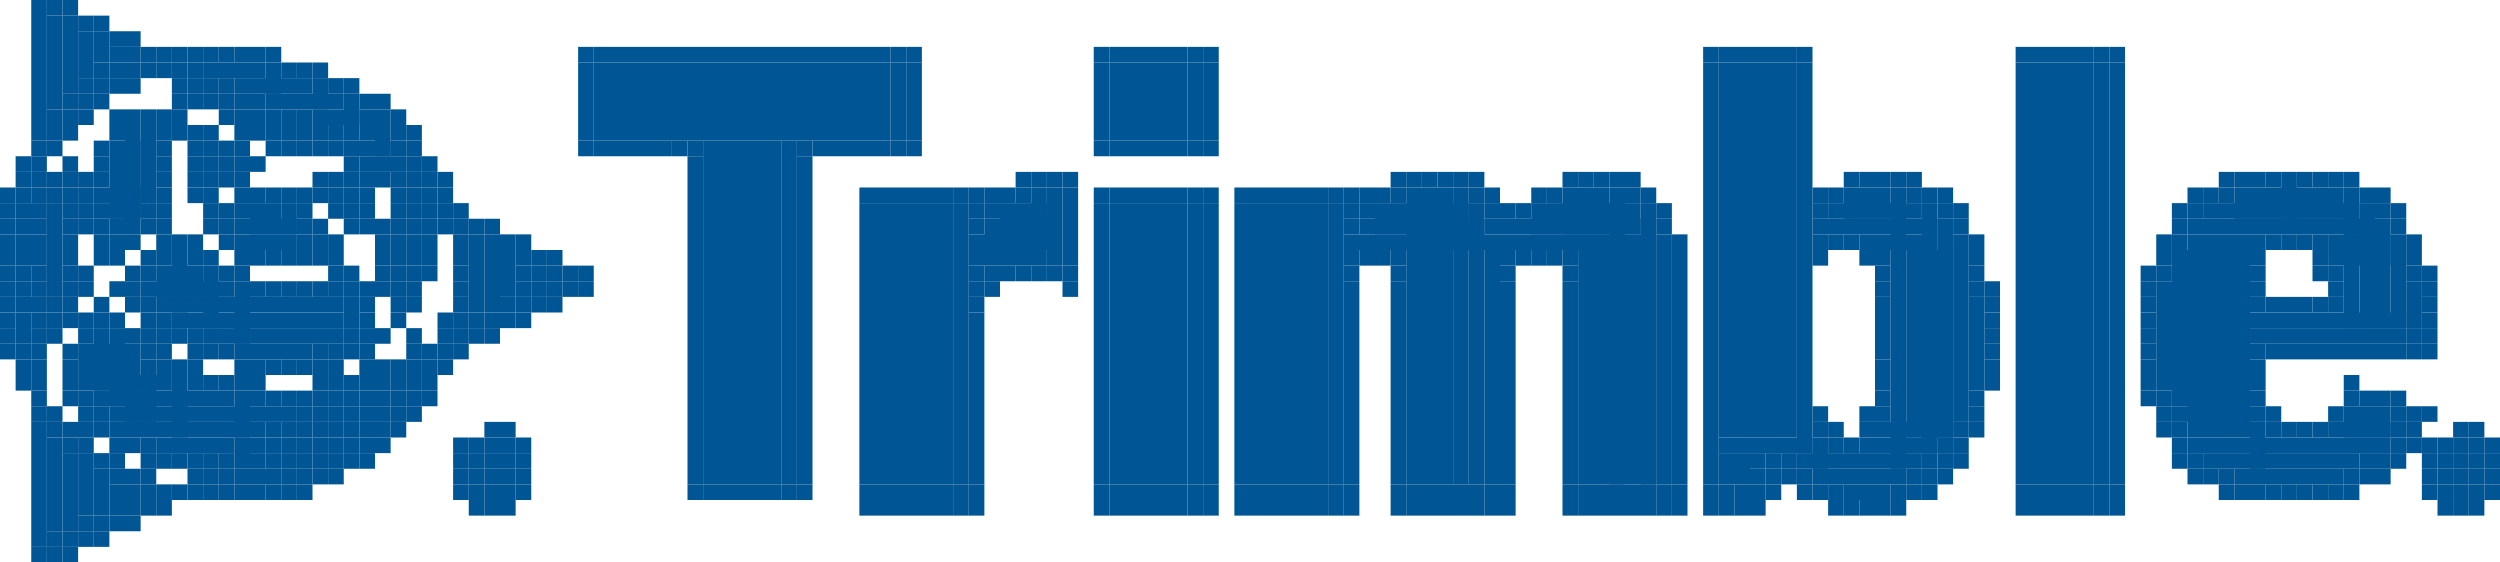 <?xml version="1.0" encoding="UTF-8"?><svg viewBox="0 0 160 36" width="160px" height="36px" xmlns="http://www.w3.org/2000/svg" version="1.2" baseProfile="tiny"><g fill="#005595"><rect width="1" height="8" x="2"/><rect x="3" width="1" height="1"/><rect x="4" width="1" height="1"/><rect x="3" y="1" width="1" height="6"/><rect x="4" y="1" width="1" height="5"/><rect height="1" x="5" y="1" width="1"/><rect x="6" y="1" width="1" height="1"/><rect x="5" y="2" width="1" height="3"/><rect x="6" y="2" width="1" height="2"/><rect x="7" y="2" width="1" height="1"/><rect width="1" height="1" x="8" y="2"/><rect y="3" width="1" height="1" x="7"/><rect x="8" y="3" width="1" height="1"/><rect x="9" y="3" width="1" height="1"/><rect width="1" height="1" x="10" y="3"/><rect x="11" y="3" width="1" height="1"/><rect height="1" x="12" y="3" width="1"/><rect x="13" y="3" width="1" height="1"/><rect height="1" x="14" y="3" width="1"/><rect y="3" width="1" height="1" x="15"/><rect x="16" y="3" width="1" height="1"/><rect x="17" y="3" width="1" height="1"/><rect x="37" y="3" width="1" height="1"/><rect x="38" y="3" width="19" height="1"/><rect height="1" x="57" y="3" width="1"/><rect x="58" y="3" width="1" height="1"/><rect height="1" x="70" y="3" width="1"/><rect y="3" width="5" height="1" x="71"/><rect x="76" y="3" width="1" height="1"/><rect height="1" x="77" y="3" width="1"/><rect x="109" y="3" width="1" height="1"/><rect x="110" y="3" width="5" height="1"/><rect x="115" y="3" width="1" height="1"/><rect x="129" y="3" width="5" height="1"/><rect y="3" width="1" height="1" x="134"/><rect x="135" y="3" width="1" height="1"/><rect width="1" height="1" x="6" y="4"/><rect y="4" width="1" height="1" x="7"/><rect y="4" width="1" height="1" x="8"/><rect x="9" y="4" width="1" height="1"/><rect height="1" x="10" y="4" width="1"/><rect x="11" y="4" width="1" height="1"/><rect width="1" height="1" x="12" y="4"/><rect y="4" width="4" height="1" x="13"/><rect x="17" y="4" width="1" height="2"/><rect x="18" y="4" width="1" height="1"/><rect x="19" y="4" width="1" height="1"/><rect x="20" y="4" width="1" height="1"/><rect x="37" y="4" width="1" height="4"/><rect x="38" y="4" width="19" height="4"/><rect x="57" y="4" width="1" height="4"/><rect x="58" y="4" width="1" height="4"/><rect y="4" width="1" height="4" x="70"/><rect x="71" y="4" width="5" height="4"/><rect x="76" y="4" width="1" height="4"/><rect x="77" y="4" width="1" height="4"/><rect x="109" y="4" width="1" height="27"/><rect x="110" y="4" width="5" height="24"/><rect x="115" y="4" width="1" height="25"/><rect x="129" y="4" width="5" height="27"/><rect x="134" y="4" width="1" height="27"/><rect x="135" y="4" width="1" height="27"/><rect x="5" y="5" width="1" height="1"/><rect x="6" y="5" width="1" height="1"/><rect x="7" y="5" width="1" height="1"/><rect x="8" y="5" width="1" height="1"/><rect y="5" width="1" height="1" x="11"/><rect x="12" y="5" width="1" height="1"/><rect y="5" width="1" height="1" x="13"/><rect x="14" y="5" width="1" height="1"/><rect x="15" y="5" width="5" height="1"/><rect x="20" y="5" width="1" height="2"/><rect x="21" y="5" width="1" height="1"/><rect x="22" y="5" width="1" height="1"/><rect height="1" x="4" y="6" width="1"/><rect y="6" width="1" height="1" x="5"/><rect width="1" height="1" x="6" y="6"/><rect x="11" y="6" width="1" height="1"/><rect x="12" y="6" width="1" height="1"/><rect height="1" x="13" y="6" width="1"/><rect y="6" width="1" height="1" x="14"/><rect x="15" y="6" width="1" height="1"/><rect x="16" y="6" width="1" height="1"/><rect height="1" x="17" y="6" width="5"/><rect x="22" y="6" width="1" height="3"/><rect x="23" y="6" width="1" height="1"/><rect height="1" x="24" y="6" width="1"/><rect x="3" y="7" width="1" height="1"/><rect x="4" y="7" width="1" height="1"/><rect height="1" x="5" y="7" width="1"/><rect height="1" x="7" y="7" width="1"/><rect y="7" width="1" height="1" x="8"/><rect x="9" y="7" width="1" height="1"/><rect width="1" height="1" x="10" y="7"/><rect x="11" y="7" width="1" height="1"/><rect x="14" y="7" width="1" height="1"/><rect x="15" y="7" width="1" height="1"/><rect x="16" y="7" width="1" height="1"/><rect x="17" y="7" width="1" height="1"/><rect width="1" height="1" x="18" y="7"/><rect x="19" y="7" width="1" height="1"/><rect x="20" y="7" width="3" height="1"/><rect x="23" y="7" width="1" height="2"/><rect x="24" y="7" width="1" height="1"/><rect x="25" y="7" width="1" height="1"/><rect width="1" height="1" x="2" y="8"/><rect height="1" x="3" y="8" width="1"/><rect height="1" x="4" y="8" width="1"/><rect x="7" y="8" width="1" height="1"/><rect y="8" width="1" height="6" x="8"/><rect height="5" x="9" y="8" width="1"/><rect height="1" x="10" y="8" width="1"/><rect x="11" y="8" width="1" height="1"/><rect width="1" height="1" x="12" y="8"/><rect width="1" height="1" x="13" y="8"/><rect width="1" height="1" x="15" y="8"/><rect width="1" height="1" x="16" y="8"/><rect x="17" y="8" width="1" height="1"/><rect x="18" y="8" width="1" height="1"/><rect x="19" y="8" width="1" height="1"/><rect height="1" x="20" y="8" width="1"/><rect x="21" y="8" width="1" height="1"/><rect x="24" y="8" width="1" height="2"/><rect x="25" y="8" width="1" height="1"/><rect height="1" x="26" y="8" width="1"/><rect x="37" y="8" width="1" height="1"/><rect height="1" x="38" y="8" width="19"/><rect x="57" y="8" width="1" height="1"/><rect x="58" y="8" width="1" height="1"/><rect y="8" width="1" height="1" x="70"/><rect x="71" y="8" width="5" height="1"/><rect y="8" width="1" height="1" x="76"/><rect x="77" y="8" width="1" height="1"/><rect x="2" y="9" width="1" height="1"/><rect width="1" height="1" x="3" y="9"/><rect x="6" y="9" width="1" height="1"/><rect x="7" y="9" width="2" height="5"/><rect x="10" y="9" width="1" height="1"/><rect height="1" x="12" y="9" width="1"/><rect height="1" x="13" y="9" width="1"/><rect height="1" x="14" y="9" width="1"/><rect x="15" y="9" width="1" height="1"/><rect x="17" y="9" width="1" height="1"/><rect x="18" y="9" width="1" height="1"/><rect x="19" y="9" width="1" height="1"/><rect x="20" y="9" width="1" height="1"/><rect x="21" y="9" width="1" height="1"/><rect height="1" x="22" y="9" width="3"/><rect width="1" height="1" x="25" y="9"/><rect y="9" width="1" height="1" x="26"/><rect x="37" y="9" width="1" height="1"/><rect height="1" x="38" y="9" width="5"/><rect x="43" y="9" width="1" height="1"/><rect x="44" y="9" width="1" height="1"/><rect x="45" y="9" width="5" height="22"/><rect x="50" y="9" width="1" height="22"/><rect x="51" y="9" width="1" height="1"/><rect y="9" width="5" height="1" x="52"/><rect x="57" y="9" width="1" height="1"/><rect x="58" y="9" width="1" height="1"/><rect x="70" y="9" width="1" height="1"/><rect y="9" width="5" height="1" x="71"/><rect y="9" width="1" height="1" x="76"/><rect x="77" y="9" width="1" height="1"/><rect x="1" y="10" width="1" height="1"/><rect x="2" y="10" width="1" height="1"/><rect x="4" y="10" width="1" height="1"/><rect width="1" height="1" x="6" y="10"/><rect height="1" x="10" y="10" width="1"/><rect width="1" height="1" x="12" y="10"/><rect height="1" x="13" y="10" width="1"/><rect x="14" y="10" width="1" height="1"/><rect x="15" y="10" width="1" height="1"/><rect x="16" y="10" width="1" height="1"/><rect x="22" y="10" width="1" height="1"/><rect x="23" y="10" width="1" height="1"/><rect x="24" y="10" width="2" height="1"/><rect height="1" x="26" y="10" width="1"/><rect x="27" y="10" width="1" height="1"/><rect x="44" y="10" width="1" height="21"/><rect x="51" y="10" width="1" height="21"/><rect y="11" width="1" height="1" x="1"/><rect width="1" height="1" x="2" y="11"/><rect x="3" y="11" width="1" height="1"/><rect x="4" y="11" width="1" height="1"/><rect x="5" y="11" width="1" height="1"/><rect x="6" y="11" width="1" height="1"/><rect x="10" y="11" width="1" height="1"/><rect x="12" y="11" width="1" height="1"/><rect width="1" height="1" x="13" y="11"/><rect width="1" height="1" x="14" y="11"/><rect y="11" width="1" height="1" x="15"/><rect x="20" y="11" width="1" height="1"/><rect x="21" y="11" width="1" height="1"/><rect x="22" y="11" width="1" height="1"/><rect x="23" y="11" width="1" height="1"/><rect x="24" y="11" width="1" height="1"/><rect y="11" width="1" height="1" x="25"/><rect x="26" y="11" width="1" height="1"/><rect x="27" y="11" width="1" height="1"/><rect x="28" y="11" width="1" height="1"/><rect height="1" x="65" y="11" width="1"/><rect x="66" y="11" width="1" height="1"/><rect x="67" y="11" width="1" height="1"/><rect x="68" y="11" width="1" height="1"/><rect height="1" x="89" y="11" width="1"/><rect x="90" y="11" width="1" height="1"/><rect x="91" y="11" width="1" height="1"/><rect y="11" width="1" height="1" x="92"/><rect x="93" y="11" width="1" height="1"/><rect y="11" width="1" height="1" x="94"/><rect x="100" y="11" width="1" height="1"/><rect height="1" x="101" y="11" width="1"/><rect x="102" y="11" width="1" height="1"/><rect height="1" x="103" y="11" width="1"/><rect x="104" y="11" width="1" height="1"/><rect x="118" y="11" width="1" height="1"/><rect x="119" y="11" width="1" height="1"/><rect height="1" x="120" y="11" width="1"/><rect height="1" x="121" y="11" width="1"/><rect x="122" y="11" width="1" height="1"/><rect x="142" y="11" width="1" height="1"/><rect x="143" y="11" width="1" height="1"/><rect x="144" y="11" width="1" height="1"/><rect height="1" x="145" y="11" width="1"/><rect x="146" y="11" width="1" height="3"/><rect width="1" height="1" x="147" y="11"/><rect x="148" y="11" width="1" height="1"/><rect x="149" y="11" width="1" height="1"/><rect y="11" width="1" height="1" x="150"/><rect height="1" y="12" width="1"/><rect x="1" y="12" width="1" height="1"/><rect y="12" width="1" height="1" x="2"/><rect height="1" x="3" y="12" width="1"/><rect x="4" y="12" width="1" height="1"/><rect height="1" x="5" y="12" width="1"/><rect height="1" x="6" y="12" width="3"/><rect x="10" y="12" width="1" height="1"/><rect width="1" height="1" x="12" y="12"/><rect x="13" y="12" width="1" height="1"/><rect x="15" y="12" width="1" height="1"/><rect y="12" width="1" height="1" x="16"/><rect height="1" x="17" y="12" width="1"/><rect x="18" y="12" width="1" height="1"/><rect x="19" y="12" width="1" height="1"/><rect x="20" y="12" width="1" height="1"/><rect x="21" y="12" width="1" height="1"/><rect x="22" y="12" width="1" height="1"/><rect x="23" y="12" width="1" height="1"/><rect x="25" y="12" width="1" height="1"/><rect x="26" y="12" width="1" height="1"/><rect width="1" height="1" x="27" y="12"/><rect height="1" x="28" y="12" width="1"/><rect width="1" height="1" x="55" y="12"/><rect x="56" y="12" width="5" height="1"/><rect x="61" y="12" width="1" height="1"/><rect x="62" y="12" width="1" height="1"/><rect width="1" height="1" x="63" y="12"/><rect height="1" x="64" y="12" width="1"/><rect y="12" width="1" height="1" x="65"/><rect width="1" height="4" x="66" y="12"/><rect width="1" height="4" x="67" y="12"/><rect x="68" y="12" width="1" height="5"/><rect x="70" y="12" width="1" height="1"/><rect y="12" width="5" height="1" x="71"/><rect x="76" y="12" width="1" height="1"/><rect x="77" y="12" width="1" height="1"/><rect x="79" y="12" width="1" height="1"/><rect width="5" height="1" x="80" y="12"/><rect x="85" y="12" width="1" height="1"/><rect x="86" y="12" width="1" height="1"/><rect x="87" y="12" width="1" height="1"/><rect x="88" y="12" width="1" height="1"/><rect x="89" y="12" width="1" height="1"/><rect height="19" x="90" y="12" width="3"/><rect x="93" y="12" width="1" height="19"/><rect width="1" height="1" x="94" y="12"/><rect height="1" x="95" y="12" width="1"/><rect x="98" y="12" width="1" height="1"/><rect x="99" y="12" width="1" height="1"/><rect x="100" y="12" width="3" height="3"/><rect x="103" y="12" width="1" height="19"/><rect width="1" height="1" x="104" y="12"/><rect x="105" y="12" width="1" height="1"/><rect x="116" y="12" width="1" height="1"/><rect x="117" y="12" width="1" height="1"/><rect x="118" y="12" width="3" height="2"/><rect x="121" y="12" width="1" height="18"/><rect x="122" y="12" width="1" height="1"/><rect x="123" y="12" width="1" height="1"/><rect x="124" y="12" width="1" height="1"/><rect y="12" width="1" height="1" x="140"/><rect height="1" x="141" y="12" width="1"/><rect height="1" x="142" y="12" width="1"/><rect x="143" y="12" width="7" height="2"/><rect x="150" y="12" width="1" height="9"/><rect x="151" y="12" width="1" height="1"/><rect x="152" y="12" width="1" height="1"/><rect height="1" y="13" width="1"/><rect x="1" y="13" width="2" height="1"/><rect x="3" y="13" width="1" height="6"/><rect height="1" x="4" y="13" width="1"/><rect x="5" y="13" width="1" height="1"/><rect x="6" y="13" width="3" height="1"/><rect x="9" y="13" width="1" height="1"/><rect x="10" y="13" width="1" height="1"/><rect height="1" x="13" y="13" width="1"/><rect x="14" y="13" width="1" height="1"/><rect x="15" y="13" width="1" height="1"/><rect x="16" y="13" width="2" height="2"/><rect y="13" width="1" height="2" x="18"/><rect x="19" y="13" width="1" height="1"/><rect x="21" y="13" width="1" height="1"/><rect y="13" width="1" height="1" x="22"/><rect height="1" x="23" y="13" width="1"/><rect x="25" y="13" width="1" height="1"/><rect x="26" y="13" width="1" height="1"/><rect x="27" y="13" width="1" height="1"/><rect width="1" height="1" x="28" y="13"/><rect x="29" y="13" width="1" height="1"/><rect width="1" height="18" x="55" y="13"/><rect width="5" height="18" x="56" y="13"/><rect x="61" y="13" width="1" height="18"/><rect x="62" y="13" width="1" height="1"/><rect x="63" y="13" width="1" height="1"/><rect width="3" height="3" x="64" y="13"/><rect x="70" y="13" width="1" height="18"/><rect x="71" y="13" width="5" height="18"/><rect x="76" y="13" width="1" height="18"/><rect width="1" height="18" x="77" y="13"/><rect height="18" x="79" y="13" width="1"/><rect y="13" width="5" height="18" x="80"/><rect x="85" y="13" width="1" height="18"/><rect y="13" width="1" height="1" x="86"/><rect x="87" y="13" width="1" height="1"/><rect height="2" x="88" y="13" width="6"/><rect x="94" y="13" width="1" height="18"/><rect x="95" y="13" width="1" height="1"/><rect x="96" y="13" width="1" height="1"/><rect width="1" height="1" x="97" y="13"/><rect width="7" height="2" x="98" y="13"/><rect x="105" y="13" width="1" height="18"/><rect x="106" y="13" width="1" height="1"/><rect width="1" height="1" x="116" y="13"/><rect x="117" y="13" width="6" height="1"/><rect height="16" x="123" y="13" width="1"/><rect y="13" width="1" height="1" x="124"/><rect x="125" y="13" width="1" height="1"/><rect y="13" width="1" height="1" x="139"/><rect x="140" y="13" width="1" height="1"/><rect x="141" y="13" width="10" height="1"/><rect y="13" width="1" height="8" x="151"/><rect y="13" width="1" height="1" x="152"/><rect x="153" y="13" width="1" height="1"/><rect y="14" width="1" height="1"/><rect x="1" y="14" width="2" height="1"/><rect x="4" y="14" width="1" height="1"/><rect width="1" height="1" x="5" y="14"/><rect width="1" height="1" x="6" y="14"/><rect y="14" width="1" height="1" x="7"/><rect x="8" y="14" width="1" height="1"/><rect height="1" x="9" y="14" width="1"/><rect x="10" y="14" width="1" height="1"/><rect x="13" y="14" width="1" height="1"/><rect width="1" height="1" x="14" y="14"/><rect x="15" y="14" width="4" height="1"/><rect x="19" y="14" width="1" height="1"/><rect x="20" y="14" width="1" height="1"/><rect x="22" y="14" width="1" height="1"/><rect width="1" height="1" x="23" y="14"/><rect x="24" y="14" width="1" height="1"/><rect x="25" y="14" width="1" height="1"/><rect x="26" y="14" width="1" height="1"/><rect width="1" height="1" x="27" y="14"/><rect x="28" y="14" width="1" height="1"/><rect x="29" y="14" width="1" height="1"/><rect x="30" y="14" width="1" height="1"/><rect height="1" x="31" y="14" width="1"/><rect x="62" y="14" width="1" height="1"/><rect x="63" y="14" width="4" height="2"/><rect x="86" y="14" width="1" height="1"/><rect x="87" y="14" width="8" height="1"/><rect x="95" y="14" width="10" height="1"/><rect x="106" y="14" width="1" height="1"/><rect height="1" x="116" y="14" width="8"/><rect x="124" y="14" width="1" height="14"/><rect x="125" y="14" width="1" height="1"/><rect height="1" x="139" y="14" width="1"/><rect x="140" y="14" width="12" height="1"/><rect height="7" x="152" y="14" width="1"/><rect x="153" y="14" width="1" height="1"/><rect width="1" height="1" y="15"/><rect x="1" y="15" width="2" height="1"/><rect x="4" y="15" width="1" height="1"/><rect x="6" y="15" width="1" height="1"/><rect x="7" y="15" width="1" height="1"/><rect width="1" height="1" x="8" y="15"/><rect x="10" y="15" width="1" height="1"/><rect x="11" y="15" width="1" height="1"/><rect x="12" y="15" width="1" height="1"/><rect y="15" width="1" height="1" x="14"/><rect width="1" height="1" x="15" y="15"/><rect x="16" y="15" width="3" height="1"/><rect x="19" y="15" width="1" height="1"/><rect x="20" y="15" width="1" height="1"/><rect x="21" y="15" width="1" height="1"/><rect y="15" width="1" height="1" x="24"/><rect y="15" width="1" height="2" x="25"/><rect y="15" width="1" height="1" x="26"/><rect height="1" x="27" y="15" width="1"/><rect x="29" y="15" width="1" height="1"/><rect width="1" height="5" x="30" y="15"/><rect y="15" width="1" height="5" x="31"/><rect y="15" width="1" height="1" x="32"/><rect x="33" y="15" width="1" height="1"/><rect width="5" height="1" x="62" y="15"/><rect x="86" y="15" width="20" height="1"/><rect x="106" y="15" width="1" height="16"/><rect height="1" x="107" y="15" width="1"/><rect x="116" y="15" width="1" height="1"/><rect x="117" y="15" width="1" height="1"/><rect height="1" x="118" y="15" width="1"/><rect y="15" width="1" height="1" x="119"/><rect x="120" y="15" width="4" height="1"/><rect x="125" y="15" width="1" height="1"/><rect height="1" x="126" y="15" width="1"/><rect x="138" y="15" width="1" height="1"/><rect x="139" y="15" width="1" height="1"/><rect x="140" y="15" width="4" height="13"/><rect x="144" y="15" width="1" height="1"/><rect x="145" y="15" width="1" height="1"/><rect x="146" y="15" width="1" height="1"/><rect y="15" width="1" height="1" x="147"/><rect x="148" y="15" width="1" height="1"/><rect x="149" y="15" width="4" height="1"/><rect x="153" y="15" width="1" height="6"/><rect x="154" y="15" width="1" height="1"/><rect y="16" width="1" height="1"/><rect height="1" x="1" y="16" width="2"/><rect x="4" y="16" width="1" height="1"/><rect x="6" y="16" width="1" height="1"/><rect height="1" x="7" y="16" width="1"/><rect height="1" x="9" y="16" width="1"/><rect height="1" x="10" y="16" width="1"/><rect height="4" x="11" y="16" width="1"/><rect x="12" y="16" width="1" height="1"/><rect height="1" x="13" y="16" width="1"/><rect width="1" height="1" x="15" y="16"/><rect y="16" width="1" height="1" x="16"/><rect y="16" width="1" height="1" x="17"/><rect x="18" y="16" width="1" height="1"/><rect width="1" height="1" x="19" y="16"/><rect x="20" y="16" width="1" height="1"/><rect x="21" y="16" width="1" height="1"/><rect x="24" y="16" width="1" height="1"/><rect width="1" height="1" x="26" y="16"/><rect x="27" y="16" width="1" height="1"/><rect x="29" y="16" width="1" height="1"/><rect x="32" y="16" width="1" height="3"/><rect x="33" y="16" width="1" height="1"/><rect x="34" y="16" width="1" height="1"/><rect width="1" height="1" x="35" y="16"/><rect x="62" y="16" width="5" height="1"/><rect x="67" y="16" width="1" height="1"/><rect x="86" y="16" width="1" height="1"/><rect width="1" height="1" x="87" y="16"/><rect x="88" y="16" width="1" height="1"/><rect x="89" y="16" width="1" height="1"/><rect width="1" height="15" x="95" y="16"/><rect x="96" y="16" width="1" height="1"/><rect width="1" height="1" x="97" y="16"/><rect y="16" width="1" height="1" x="98"/><rect width="1" height="1" x="99" y="16"/><rect x="100" y="16" width="1" height="1"/><rect x="101" y="16" width="5" height="15"/><rect x="107" y="16" width="1" height="15"/><rect width="1" height="1" x="116" y="16"/><rect width="1" height="1" x="119" y="16"/><rect x="120" y="16" width="1" height="1"/><rect width="3" height="12" x="122" y="16"/><rect height="11" x="125" y="16" width="1"/><rect height="1" x="126" y="16" width="1"/><rect height="1" x="138" y="16" width="1"/><rect width="4" height="10" x="139" y="16"/><rect x="144" y="16" width="1" height="1"/><rect x="148" y="16" width="1" height="1"/><rect x="149" y="16" width="4" height="1"/><rect width="1" height="1" x="154" y="16"/><rect y="17" width="1" height="1"/><rect x="1" y="17" width="1" height="1"/><rect width="1" height="1" x="2" y="17"/><rect x="4" y="17" width="1" height="1"/><rect x="5" y="17" width="1" height="1"/><rect y="17" width="1" height="1" x="8"/><rect y="17" width="1" height="1" x="9"/><rect x="10" y="17" width="3" height="2"/><rect height="4" x="13" y="17" width="1"/><rect width="1" height="1" x="14" y="17"/><rect height="1" x="15" y="17" width="1"/><rect y="17" width="1" height="1" x="21"/><rect y="17" width="1" height="1" x="22"/><rect y="17" width="1" height="1" x="24"/><rect x="25" y="17" width="1" height="1"/><rect x="26" y="17" width="1" height="1"/><rect width="1" height="1" x="27" y="17"/><rect width="1" height="1" x="29" y="17"/><rect x="33" y="17" width="1" height="1"/><rect height="1" x="34" y="17" width="1"/><rect x="35" y="17" width="1" height="1"/><rect x="36" y="17" width="1" height="1"/><rect y="17" width="1" height="1" x="37"/><rect x="62" y="17" width="1" height="1"/><rect height="1" x="63" y="17" width="1"/><rect width="1" height="1" x="64" y="17"/><rect y="17" width="1" height="1" x="65"/><rect width="1" height="1" x="66" y="17"/><rect y="17" width="1" height="1" x="67"/><rect x="68" y="17" width="1" height="1"/><rect height="1" x="86" y="17" width="1"/><rect x="89" y="17" width="1" height="1"/><rect x="96" y="17" width="1" height="1"/><rect x="100" y="17" width="1" height="1"/><rect x="120" y="17" width="1" height="1"/><rect x="126" y="17" width="1" height="1"/><rect x="137" y="17" width="1" height="1"/><rect width="1" height="1" x="138" y="17"/><rect x="144" y="17" width="1" height="1"/><rect x="148" y="17" width="1" height="1"/><rect x="149" y="17" width="1" height="1"/><rect x="154" y="17" width="1" height="1"/><rect x="155" y="17" width="1" height="1"/><rect y="18" width="1" height="1"/><rect y="18" width="1" height="1" x="1"/><rect x="2" y="18" width="1" height="1"/><rect x="4" y="18" width="1" height="1"/><rect width="1" height="1" x="5" y="18"/><rect x="7" y="18" width="1" height="1"/><rect x="8" y="18" width="1" height="1"/><rect x="9" y="18" width="6" height="1"/><rect x="15" y="18" width="1" height="4"/><rect x="16" y="18" width="1" height="1"/><rect x="17" y="18" width="1" height="1"/><rect x="18" y="18" width="1" height="1"/><rect x="19" y="18" width="1" height="1"/><rect x="20" y="18" width="1" height="1"/><rect x="21" y="18" width="1" height="1"/><rect x="22" y="18" width="1" height="1"/><rect height="1" x="23" y="18" width="1"/><rect x="24" y="18" width="1" height="1"/><rect height="1" x="25" y="18" width="1"/><rect x="26" y="18" width="1" height="1"/><rect x="29" y="18" width="1" height="1"/><rect x="33" y="18" width="1" height="1"/><rect height="1" x="34" y="18" width="1"/><rect x="35" y="18" width="1" height="1"/><rect x="36" y="18" width="1" height="1"/><rect height="1" x="37" y="18" width="1"/><rect x="62" y="18" width="1" height="1"/><rect x="63" y="18" width="1" height="1"/><rect x="68" y="18" width="1" height="1"/><rect x="86" y="18" width="1" height="13"/><rect height="13" x="89" y="18" width="1"/><rect y="18" width="1" height="13" x="96"/><rect x="100" y="18" width="1" height="13"/><rect x="120" y="18" width="1" height="1"/><rect x="126" y="18" width="1" height="1"/><rect x="127" y="18" width="1" height="1"/><rect x="137" y="18" width="1" height="1"/><rect x="138" y="18" width="5" height="6"/><rect x="144" y="18" width="1" height="1"/><rect x="149" y="18" width="1" height="1"/><rect y="18" width="1" height="3" x="154"/><rect x="155" y="18" width="1" height="1"/><rect y="19" width="1" height="1"/><rect x="1" y="19" width="2" height="1"/><rect x="3" y="19" width="1" height="1"/><rect width="1" height="1" x="4" y="19"/><rect width="1" height="1" x="6" y="19"/><rect x="8" y="19" width="1" height="1"/><rect y="19" width="1" height="1" x="9"/><rect x="10" y="19" width="12" height="1"/><rect x="22" y="19" width="1" height="2"/><rect x="23" y="19" width="1" height="1"/><rect x="25" y="19" width="1" height="1"/><rect x="26" y="19" width="1" height="1"/><rect x="29" y="19" width="1" height="1"/><rect width="1" height="1" x="32" y="19"/><rect height="1" x="33" y="19" width="1"/><rect x="34" y="19" width="1" height="1"/><rect height="1" x="35" y="19" width="1"/><rect x="62" y="19" width="1" height="1"/><rect x="120" y="19" width="1" height="4"/><rect y="19" width="1" height="5" x="126"/><rect x="127" y="19" width="1" height="1"/><rect x="137" y="19" width="1" height="1"/><rect x="144" y="19" width="1" height="1"/><rect width="3" height="1" x="145" y="19"/><rect x="148" y="19" width="1" height="1"/><rect x="149" y="19" width="1" height="1"/><rect width="1" height="1" x="155" y="19"/><rect y="20" width="1" height="1"/><rect height="2" x="1" y="20" width="1"/><rect width="1" height="1" x="2" y="20"/><rect x="3" y="20" width="1" height="1"/><rect x="4" y="20" width="1" height="1"/><rect height="1" x="5" y="20" width="1"/><rect width="1" height="1" x="6" y="20"/><rect x="7" y="20" width="1" height="1"/><rect x="9" y="20" width="1" height="1"/><rect x="10" y="20" width="1" height="1"/><rect x="11" y="20" width="11" height="1"/><rect height="1" x="23" y="20" width="1"/><rect height="1" x="25" y="20" width="1"/><rect x="28" y="20" width="1" height="1"/><rect x="29" y="20" width="1" height="1"/><rect y="20" width="1" height="1" x="30"/><rect x="31" y="20" width="1" height="1"/><rect y="20" width="1" height="1" x="32"/><rect x="33" y="20" width="1" height="1"/><rect x="62" y="20" width="1" height="11"/><rect x="127" y="20" width="1" height="1"/><rect x="137" y="20" width="1" height="1"/><rect x="144" y="20" width="10" height="1"/><rect x="155" y="20" width="1" height="1"/><rect y="21" width="1" height="1"/><rect y="21" width="1" height="1" x="2"/><rect y="21" width="1" height="1" x="3"/><rect x="5" y="21" width="1" height="1"/><rect x="6" y="21" width="1" height="4"/><rect width="1" height="5" x="7" y="21"/><rect x="8" y="21" width="1" height="1"/><rect x="9" y="21" width="1" height="1"/><rect width="1" height="1" x="10" y="21"/><rect x="11" y="21" width="1" height="1"/><rect width="1" height="1" x="12" y="21"/><rect x="13" y="21" width="9" height="1"/><rect x="22" y="21" width="1" height="1"/><rect x="23" y="21" width="1" height="1"/><rect x="24" y="21" width="1" height="1"/><rect x="26" y="21" width="1" height="1"/><rect x="28" y="21" width="1" height="1"/><rect x="29" y="21" width="1" height="1"/><rect x="30" y="21" width="1" height="1"/><rect x="31" y="21" width="1" height="1"/><rect x="127" y="21" width="1" height="1"/><rect x="137" y="21" width="1" height="1"/><rect height="1" x="144" y="21" width="10"/><rect x="154" y="21" width="1" height="1"/><rect x="155" y="21" width="1" height="1"/><rect y="22" width="1" height="1"/><rect y="22" width="1" height="1" x="1"/><rect x="2" y="22" width="1" height="1"/><rect width="1" height="1" x="4" y="22"/><rect x="5" y="22" width="3" height="2"/><rect x="8" y="22" width="1" height="5"/><rect x="9" y="22" width="1" height="1"/><rect x="10" y="22" width="1" height="1"/><rect width="1" height="1" x="12" y="22"/><rect y="22" width="1" height="1" x="13"/><rect height="1" x="14" y="22" width="1"/><rect x="15" y="22" width="5" height="1"/><rect height="1" x="20" y="22" width="1"/><rect x="21" y="22" width="1" height="1"/><rect width="1" height="1" x="22" y="22"/><rect x="23" y="22" width="1" height="1"/><rect x="26" y="22" width="1" height="1"/><rect x="27" y="22" width="1" height="1"/><rect x="28" y="22" width="1" height="1"/><rect x="29" y="22" width="1" height="1"/><rect width="1" height="1" x="127" y="22"/><rect x="137" y="22" width="1" height="1"/><rect height="1" x="144" y="22" width="1"/><rect width="9" height="1" x="145" y="22"/><rect y="22" width="1" height="1" x="154"/><rect x="155" y="22" width="1" height="1"/><rect x="1" y="23" width="1" height="1"/><rect width="1" height="1" x="2" y="23"/><rect x="4" y="23" width="1" height="1"/><rect width="1" height="4" x="9" y="23"/><rect x="10" y="23" width="1" height="1"/><rect height="1" x="11" y="23" width="1"/><rect x="12" y="23" width="1" height="1"/><rect x="15" y="23" width="1" height="1"/><rect x="16" y="23" width="1" height="1"/><rect x="17" y="23" width="1" height="1"/><rect x="18" y="23" width="1" height="1"/><rect x="19" y="23" width="1" height="1"/><rect width="1" height="1" x="20" y="23"/><rect x="21" y="23" width="1" height="1"/><rect y="23" width="1" height="1" x="23"/><rect x="24" y="23" width="1" height="1"/><rect x="25" y="23" width="1" height="1"/><rect x="26" y="23" width="1" height="1"/><rect x="27" y="23" width="1" height="1"/><rect y="23" width="1" height="1" x="28"/><rect x="120" y="23" width="1" height="1"/><rect height="1" x="127" y="23" width="1"/><rect x="137" y="23" width="1" height="1"/><rect width="1" height="1" x="144" y="23"/><rect x="1" y="24" width="1" height="1"/><rect height="1" x="2" y="24" width="1"/><rect x="4" y="24" width="1" height="1"/><rect x="5" y="24" width="6" height="1"/><rect x="11" y="24" width="1" height="4"/><rect height="1" x="12" y="24" width="1"/><rect x="13" y="24" width="1" height="1"/><rect x="14" y="24" width="1" height="1"/><rect width="1" height="1" x="15" y="24"/><rect x="16" y="24" width="1" height="1"/><rect width="1" height="1" x="20" y="24"/><rect x="21" y="24" width="1" height="1"/><rect x="22" y="24" width="1" height="1"/><rect x="23" y="24" width="1" height="1"/><rect x="24" y="24" width="1" height="1"/><rect y="24" width="1" height="1" x="25"/><rect height="1" x="26" y="24" width="1"/><rect height="1" x="27" y="24" width="1"/><rect height="1" x="120" y="24" width="1"/><rect x="126" y="24" width="1" height="1"/><rect x="127" y="24" width="1" height="1"/><rect width="1" height="1" x="137" y="24"/><rect x="138" y="24" width="5" height="1"/><rect x="144" y="24" width="1" height="1"/><rect x="150" y="24" width="1" height="1"/><rect x="2" y="25" width="1" height="1"/><rect x="4" y="25" width="1" height="1"/><rect x="5" y="25" width="1" height="1"/><rect width="9" height="1" x="6" y="25"/><rect height="3" x="15" y="25" width="1"/><rect x="16" y="25" width="1" height="1"/><rect x="17" y="25" width="1" height="1"/><rect width="1" height="1" x="18" y="25"/><rect y="25" width="1" height="1" x="19"/><rect height="1" x="20" y="25" width="1"/><rect x="21" y="25" width="1" height="1"/><rect y="25" width="1" height="1" x="22"/><rect x="23" y="25" width="1" height="1"/><rect width="1" height="1" x="24" y="25"/><rect width="1" height="1" x="25" y="25"/><rect height="1" x="26" y="25" width="1"/><rect x="27" y="25" width="1" height="1"/><rect x="120" y="25" width="1" height="1"/><rect y="25" width="1" height="1" x="126"/><rect x="137" y="25" width="1" height="1"/><rect height="1" x="138" y="25" width="1"/><rect width="1" height="1" x="144" y="25"/><rect x="150" y="25" width="1" height="1"/><rect width="1" height="1" x="151" y="25"/><rect y="25" width="1" height="1" x="152"/><rect y="25" width="1" height="1" x="153"/><rect x="2" y="26" width="1" height="1"/><rect x="3" y="26" width="1" height="1"/><rect x="5" y="26" width="1" height="1"/><rect x="6" y="26" width="1" height="1"/><rect x="7" y="26" width="12" height="1"/><rect x="19" y="26" width="1" height="1"/><rect width="1" height="1" x="20" y="26"/><rect x="21" y="26" width="1" height="1"/><rect width="1" height="1" x="22" y="26"/><rect y="26" width="1" height="1" x="23"/><rect x="24" y="26" width="1" height="1"/><rect x="25" y="26" width="1" height="1"/><rect y="26" width="1" height="1" x="26"/><rect x="116" y="26" width="1" height="1"/><rect x="119" y="26" width="1" height="1"/><rect y="26" width="1" height="1" x="120"/><rect x="126" y="26" width="1" height="1"/><rect x="138" y="26" width="1" height="1"/><rect x="139" y="26" width="4" height="1"/><rect x="144" y="26" width="1" height="1"/><rect height="1" x="145" y="26" width="1"/><rect x="149" y="26" width="1" height="1"/><rect x="150" y="26" width="3" height="2"/><rect width="1" height="1" x="153" y="26"/><rect height="1" x="154" y="26" width="1"/><rect x="155" y="26" width="1" height="1"/><rect x="2" y="27" width="1" height="8"/><rect x="3" y="27" width="1" height="1"/><rect x="4" y="27" width="2" height="1"/><rect y="27" width="1" height="1" x="6"/><rect x="7" y="27" width="1" height="1"/><rect x="8" y="27" width="9" height="1"/><rect x="17" y="27" width="1" height="1"/><rect height="1" x="18" y="27" width="1"/><rect x="19" y="27" width="1" height="1"/><rect x="20" y="27" width="1" height="1"/><rect height="1" x="21" y="27" width="1"/><rect y="27" width="1" height="1" x="22"/><rect x="23" y="27" width="1" height="1"/><rect height="1" x="24" y="27" width="1"/><rect height="1" x="25" y="27" width="1"/><rect x="31" y="27" width="1" height="1"/><rect y="27" width="1" height="1" x="32"/><rect x="116" y="27" width="1" height="1"/><rect x="117" y="27" width="1" height="1"/><rect x="119" y="27" width="1" height="1"/><rect x="120" y="27" width="5" height="1"/><rect width="1" height="1" x="125" y="27"/><rect width="1" height="1" x="126" y="27"/><rect height="1" x="138" y="27" width="1"/><rect x="139" y="27" width="1" height="1"/><rect x="144" y="27" width="1" height="3"/><rect x="145" y="27" width="1" height="1"/><rect x="146" y="27" width="1" height="1"/><rect x="147" y="27" width="1" height="1"/><rect y="27" width="1" height="1" x="148"/><rect x="149" y="27" width="4" height="1"/><rect width="1" height="1" x="153" y="27"/><rect width="1" height="1" x="154" y="27"/><rect height="1" x="157" y="27" width="1"/><rect width="1" height="1" x="158" y="27"/><rect width="1" height="6" x="3" y="28"/><rect x="4" y="28" width="1" height="1"/><rect width="1" height="1" x="5" y="28"/><rect x="7" y="28" width="1" height="1"/><rect x="8" y="28" width="1" height="1"/><rect x="9" y="28" width="1" height="1"/><rect y="28" width="5" height="1" x="10"/><rect width="1" height="2" x="15" y="28"/><rect width="1" height="1" x="16" y="28"/><rect y="28" width="1" height="1" x="17"/><rect height="1" x="18" y="28" width="1"/><rect x="19" y="28" width="1" height="1"/><rect height="1" x="20" y="28" width="1"/><rect x="21" y="28" width="1" height="1"/><rect x="22" y="28" width="1" height="1"/><rect x="23" y="28" width="1" height="1"/><rect x="24" y="28" width="1" height="1"/><rect height="1" x="29" y="28" width="1"/><rect x="30" y="28" width="1" height="1"/><rect height="1" x="31" y="28" width="1"/><rect width="1" height="1" x="32" y="28"/><rect x="33" y="28" width="1" height="1"/><rect x="110" y="28" width="6" height="1"/><rect x="116" y="28" width="1" height="2"/><rect x="117" y="28" width="1" height="1"/><rect x="118" y="28" width="1" height="1"/><rect x="119" y="28" width="5" height="1"/><rect x="124" y="28" width="1" height="1"/><rect x="125" y="28" width="1" height="1"/><rect x="139" y="28" width="1" height="1"/><rect x="140" y="28" width="12" height="1"/><rect width="1" height="1" x="152" y="28"/><rect x="153" y="28" width="1" height="1"/><rect x="154" y="28" width="1" height="1"/><rect x="155" y="28" width="1" height="1"/><rect width="1" height="1" x="156" y="28"/><rect x="157" y="28" width="1" height="1"/><rect x="158" y="28" width="1" height="1"/><rect x="159" y="28" width="1" height="1"/><rect x="4" y="29" width="1" height="5"/><rect y="29" width="1" height="4" x="5"/><rect y="29" width="1" height="1" x="6"/><rect x="7" y="29" width="1" height="1"/><rect height="1" x="9" y="29" width="1"/><rect width="1" height="1" x="10" y="29"/><rect x="11" y="29" width="1" height="1"/><rect x="12" y="29" width="1" height="1"/><rect x="13" y="29" width="1" height="1"/><rect y="29" width="1" height="1" x="14"/><rect x="16" y="29" width="1" height="1"/><rect height="1" x="17" y="29" width="1"/><rect y="29" width="1" height="1" x="18"/><rect x="19" y="29" width="1" height="1"/><rect height="1" x="20" y="29" width="1"/><rect x="21" y="29" width="1" height="1"/><rect x="22" y="29" width="1" height="1"/><rect x="23" y="29" width="1" height="1"/><rect width="1" height="1" x="29" y="29"/><rect x="30" y="29" width="1" height="1"/><rect x="31" y="29" width="1" height="1"/><rect width="1" height="1" x="32" y="29"/><rect x="33" y="29" width="1" height="1"/><rect width="2" height="2" x="110" y="29"/><rect y="29" width="1" height="1" x="112"/><rect width="1" height="1" x="113" y="29"/><rect height="1" x="114" y="29" width="1"/><rect height="1" x="115" y="29" width="8"/><rect width="1" height="1" x="123" y="29"/><rect y="29" width="1" height="1" x="124"/><rect x="125" y="29" width="1" height="1"/><rect x="139" y="29" width="1" height="1"/><rect x="140" y="29" width="1" height="1"/><rect y="29" width="10" height="1" x="141"/><rect y="29" width="1" height="1" x="151"/><rect x="152" y="29" width="1" height="1"/><rect x="153" y="29" width="1" height="1"/><rect width="1" height="1" x="155" y="29"/><rect x="156" y="29" width="1" height="1"/><rect x="157" y="29" width="1" height="1"/><rect x="158" y="29" width="1" height="1"/><rect x="159" y="29" width="1" height="1"/><rect x="6" y="30" width="1" height="3"/><rect x="7" y="30" width="1" height="1"/><rect x="8" y="30" width="1" height="1"/><rect x="9" y="30" width="1" height="1"/><rect x="12" y="30" width="1" height="1"/><rect y="30" width="1" height="1" x="13"/><rect x="14" y="30" width="1" height="1"/><rect width="3" height="1" x="15" y="30"/><rect x="18" y="30" width="1" height="1"/><rect x="19" y="30" width="1" height="1"/><rect x="20" y="30" width="1" height="1"/><rect x="21" y="30" width="1" height="1"/><rect height="1" x="29" y="30" width="1"/><rect width="1" height="1" x="30" y="30"/><rect y="30" width="1" height="1" x="31"/><rect x="32" y="30" width="1" height="1"/><rect height="1" x="33" y="30" width="1"/><rect width="1" height="1" x="112" y="30"/><rect height="1" x="113" y="30" width="1"/><rect x="114" y="30" width="1" height="1"/><rect width="1" height="1" x="115" y="30"/><rect x="116" y="30" width="6" height="1"/><rect x="122" y="30" width="1" height="1"/><rect x="123" y="30" width="1" height="1"/><rect height="1" x="124" y="30" width="1"/><rect x="140" y="30" width="1" height="1"/><rect x="141" y="30" width="1" height="1"/><rect y="30" width="1" height="1" x="142"/><rect y="30" width="7" height="1" x="143"/><rect height="1" x="150" y="30" width="1"/><rect x="151" y="30" width="1" height="1"/><rect y="30" width="1" height="1" x="152"/><rect x="155" y="30" width="1" height="1"/><rect x="156" y="30" width="1" height="1"/><rect x="157" y="30" width="1" height="1"/><rect x="158" y="30" width="1" height="1"/><rect x="159" y="30" width="1" height="1"/><rect x="7" y="31" width="2" height="1"/><rect width="1" height="1" x="9" y="31"/><rect height="1" x="10" y="31" width="1"/><rect x="11" y="31" width="1" height="1"/><rect width="1" height="1" x="12" y="31"/><rect x="13" y="31" width="1" height="1"/><rect y="31" width="1" height="1" x="14"/><rect height="1" x="15" y="31" width="1"/><rect x="16" y="31" width="1" height="1"/><rect x="17" y="31" width="1" height="1"/><rect height="1" x="18" y="31" width="1"/><rect y="31" width="1" height="1" x="19"/><rect y="31" width="1" height="1" x="29"/><rect height="1" x="30" y="31" width="1"/><rect y="31" width="1" height="1" x="31"/><rect y="31" width="1" height="1" x="32"/><rect x="33" y="31" width="1" height="1"/><rect x="44" y="31" width="1" height="1"/><rect width="5" height="1" x="45" y="31"/><rect y="31" width="1" height="1" x="50"/><rect x="51" y="31" width="1" height="1"/><rect x="55" y="31" width="1" height="1"/><rect y="31" width="5" height="1" x="56"/><rect x="61" y="31" width="1" height="1"/><rect x="62" y="31" width="1" height="1"/><rect y="31" width="1" height="1" x="70"/><rect x="71" y="31" width="5" height="1"/><rect y="31" width="1" height="1" x="76"/><rect x="77" y="31" width="1" height="1"/><rect x="79" y="31" width="1" height="1"/><rect width="5" height="1" x="80" y="31"/><rect x="85" y="31" width="1" height="1"/><rect x="86" y="31" width="1" height="1"/><rect height="1" x="89" y="31" width="1"/><rect x="90" y="31" width="5" height="1"/><rect x="95" y="31" width="1" height="1"/><rect width="1" height="1" x="96" y="31"/><rect x="100" y="31" width="1" height="1"/><rect x="101" y="31" width="5" height="1"/><rect height="1" x="106" y="31" width="1"/><rect height="1" x="107" y="31" width="1"/><rect x="109" y="31" width="1" height="1"/><rect x="110" y="31" width="1" height="1"/><rect width="1" height="1" x="111" y="31"/><rect width="1" height="1" x="112" y="31"/><rect x="113" y="31" width="1" height="1"/><rect x="115" y="31" width="1" height="1"/><rect x="116" y="31" width="1" height="1"/><rect x="117" y="31" width="1" height="1"/><rect x="118" y="31" width="2" height="1"/><rect y="31" width="1" height="1" x="120"/><rect x="121" y="31" width="1" height="1"/><rect x="122" y="31" width="1" height="1"/><rect width="1" height="1" x="123" y="31"/><rect x="129" y="31" width="5" height="1"/><rect x="134" y="31" width="1" height="1"/><rect x="135" y="31" width="1" height="1"/><rect height="1" x="142" y="31" width="1"/><rect x="143" y="31" width="1" height="1"/><rect x="144" y="31" width="1" height="1"/><rect x="145" y="31" width="1" height="1"/><rect x="146" y="31" width="1" height="1"/><rect x="147" y="31" width="1" height="1"/><rect x="148" y="31" width="1" height="1"/><rect x="149" y="31" width="1" height="1"/><rect height="1" x="150" y="31" width="1"/><rect width="1" height="1" x="155" y="31"/><rect x="156" y="31" width="1" height="1"/><rect height="1" x="157" y="31" width="1"/><rect width="1" height="1" x="158" y="31"/><rect x="159" y="31" width="1" height="1"/><rect x="7" y="32" width="1" height="1"/><rect width="1" height="1" x="8" y="32"/><rect x="9" y="32" width="1" height="1"/><rect height="1" x="10" y="32" width="1"/><rect y="32" width="1" height="1" x="30"/><rect x="31" y="32" width="1" height="1"/><rect y="32" width="1" height="1" x="32"/><rect x="55" y="32" width="1" height="1"/><rect height="1" x="56" y="32" width="5"/><rect x="61" y="32" width="1" height="1"/><rect y="32" width="1" height="1" x="62"/><rect y="32" width="1" height="1" x="70"/><rect height="1" x="71" y="32" width="5"/><rect x="76" y="32" width="1" height="1"/><rect width="1" height="1" x="77" y="32"/><rect width="1" height="1" x="79" y="32"/><rect width="5" height="1" x="80" y="32"/><rect height="1" x="85" y="32" width="1"/><rect y="32" width="1" height="1" x="86"/><rect x="89" y="32" width="1" height="1"/><rect height="1" x="90" y="32" width="5"/><rect x="95" y="32" width="1" height="1"/><rect height="1" x="96" y="32" width="1"/><rect x="100" y="32" width="1" height="1"/><rect x="101" y="32" width="5" height="1"/><rect width="1" height="1" x="106" y="32"/><rect x="107" y="32" width="1" height="1"/><rect x="109" y="32" width="1" height="1"/><rect y="32" width="1" height="1" x="110"/><rect x="111" y="32" width="1" height="1"/><rect width="1" height="1" x="112" y="32"/><rect y="32" width="1" height="1" x="117"/><rect width="1" height="1" x="118" y="32"/><rect height="1" x="119" y="32" width="1"/><rect x="120" y="32" width="1" height="1"/><rect height="1" x="121" y="32" width="1"/><rect x="129" y="32" width="5" height="1"/><rect y="32" width="1" height="1" x="134"/><rect x="135" y="32" width="1" height="1"/><rect x="156" y="32" width="1" height="1"/><rect x="157" y="32" width="1" height="1"/><rect x="158" y="32" width="1" height="1"/><rect x="5" y="33" width="1" height="1"/><rect x="6" y="33" width="1" height="1"/><rect x="7" y="33" width="1" height="1"/><rect y="33" width="1" height="1" x="8"/><rect height="1" x="3" y="34" width="1"/><rect height="1" x="4" y="34" width="1"/><rect x="5" y="34" width="1" height="1"/><rect x="6" y="34" width="1" height="1"/><rect width="1" height="1" x="2" y="35"/><rect y="35" width="1" height="1" x="3"/><rect width="1" height="1" x="4" y="35"/></g></svg>